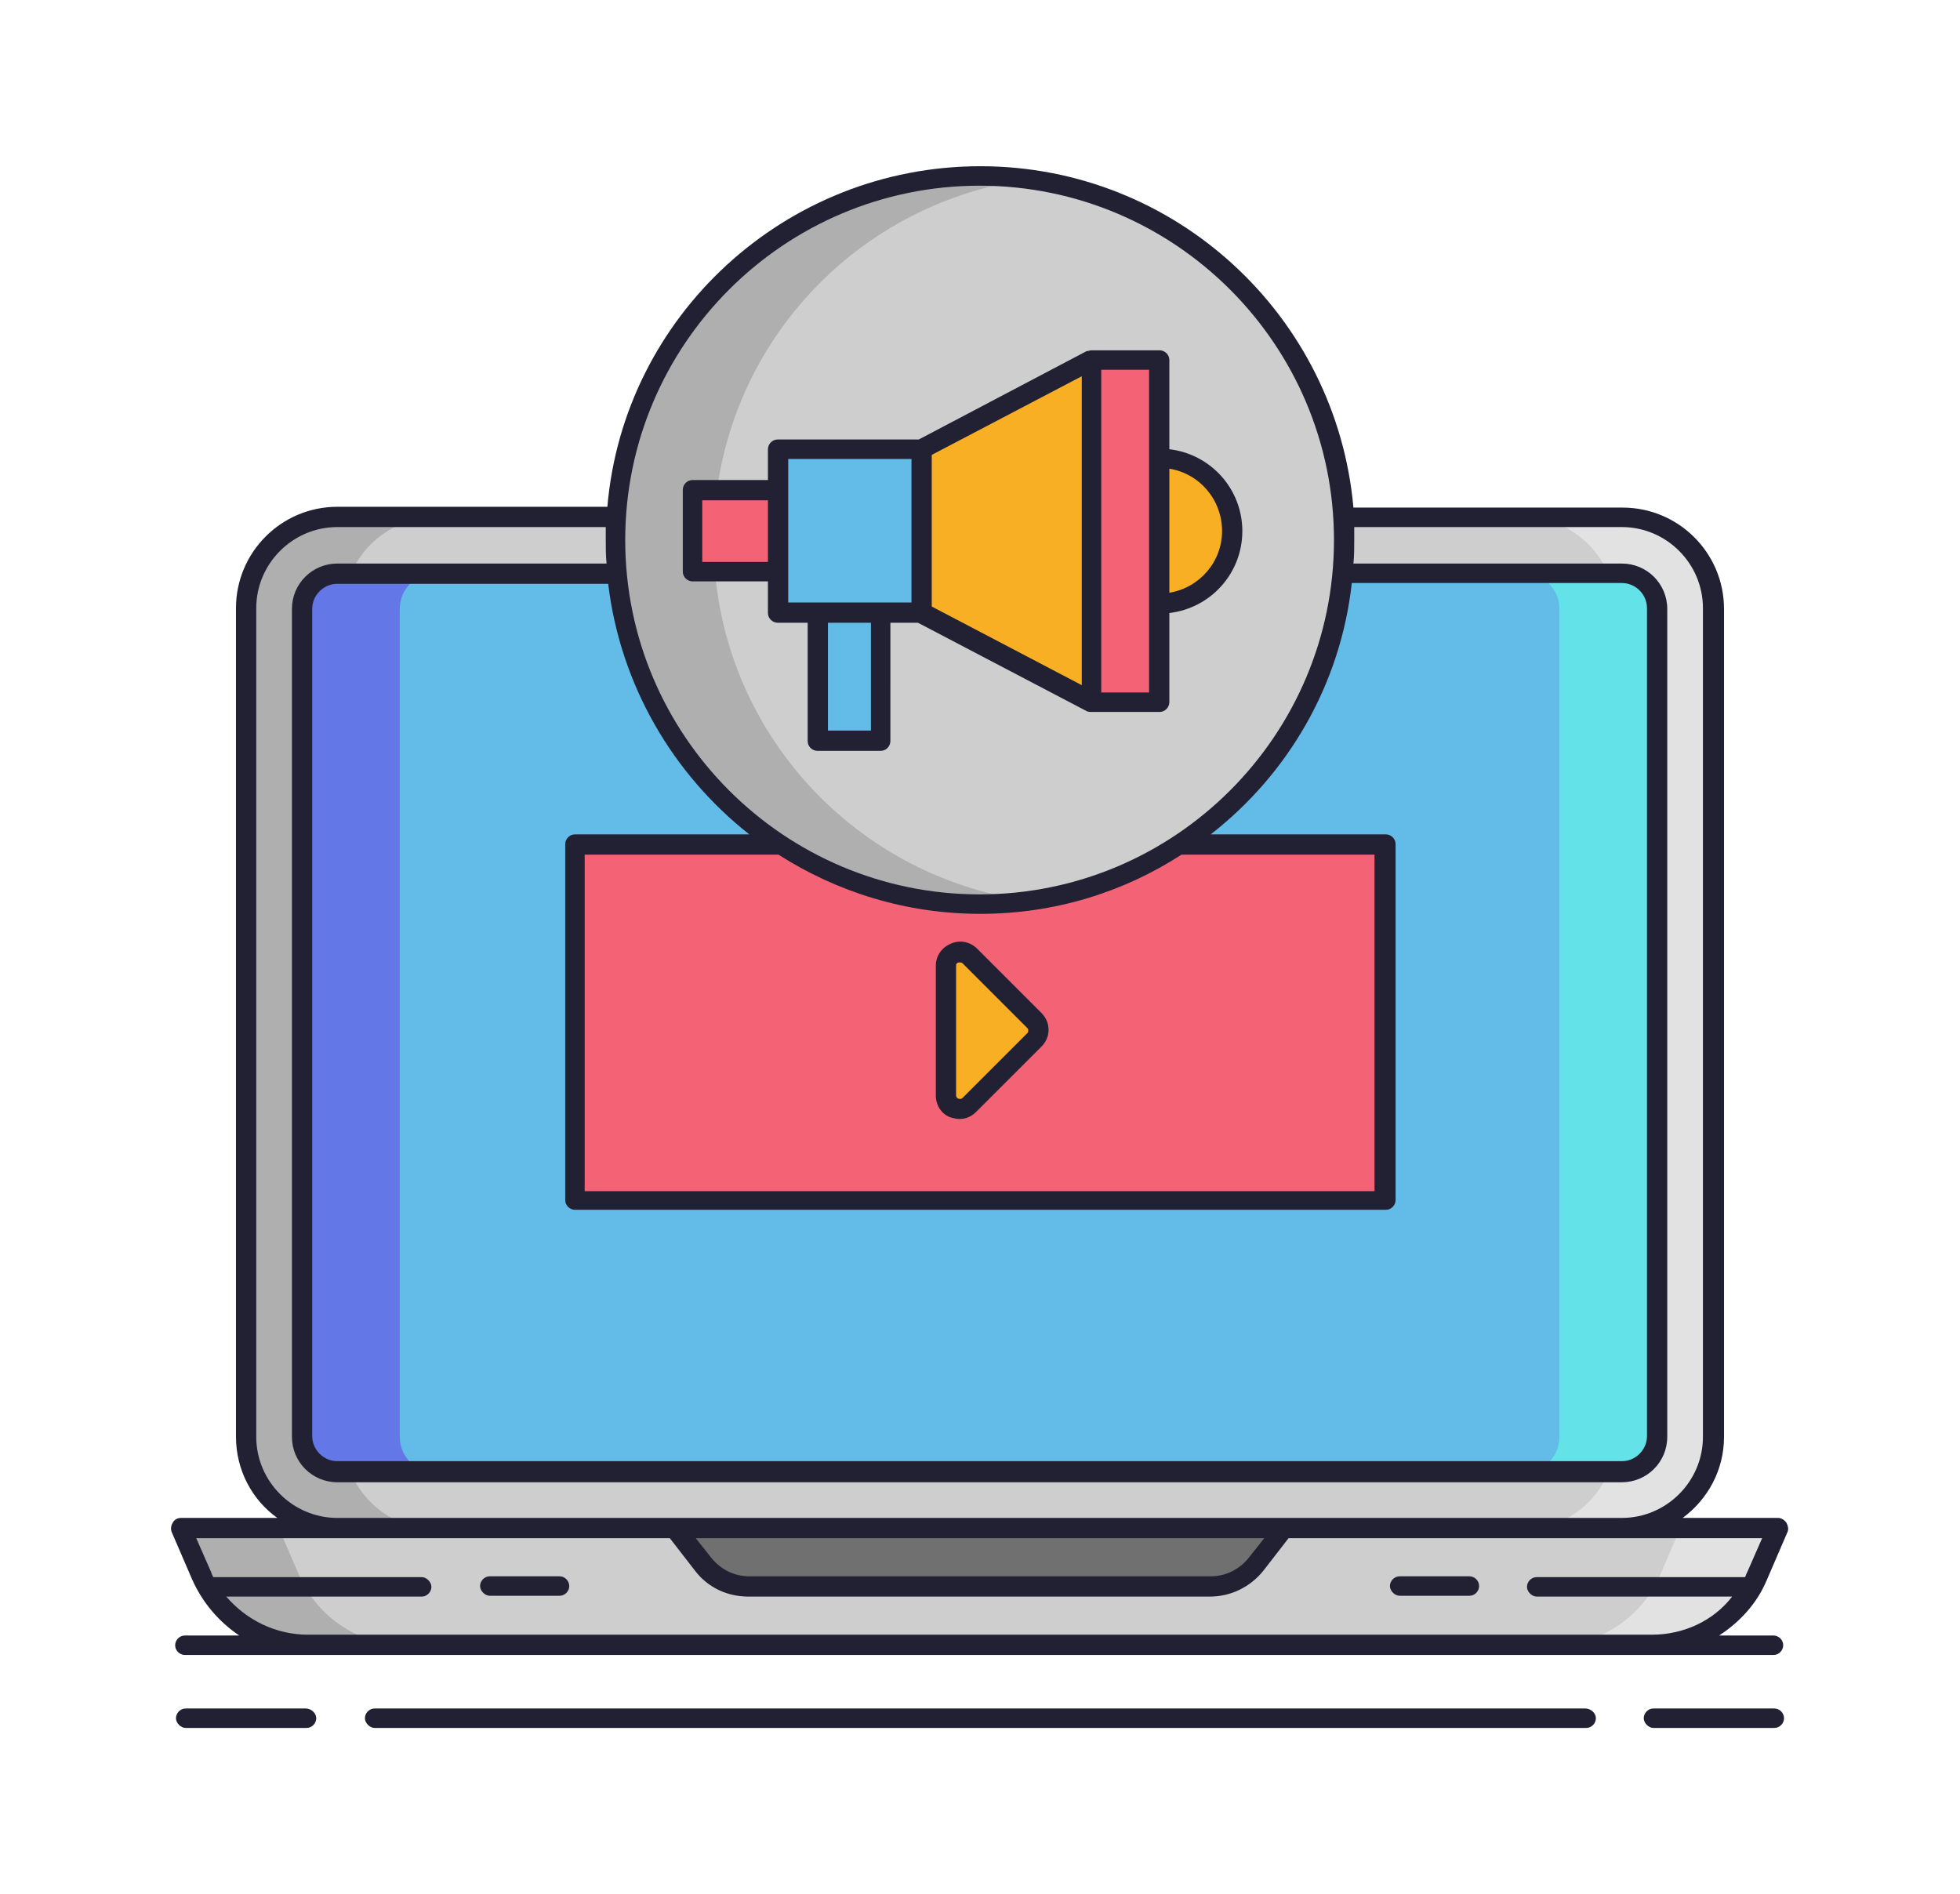 <?xml version="1.0" encoding="utf-8"?>
<!-- Generator: Adobe Illustrator 27.2.0, SVG Export Plug-In . SVG Version: 6.00 Build 0)  -->
<svg version="1.1" id="Layer_2_00000018926641328783315300000014955604171305634699_"
	 xmlns="http://www.w3.org/2000/svg" xmlns:xlink="http://www.w3.org/1999/xlink" x="0px" y="0px" viewBox="0 0 241.7 233.6"
	 style="enable-background:new 0 0 241.7 233.6;" xml:space="preserve">
<style type="text/css">
	.st0{fill:#CECECE;}
	.st1{fill:#E2E2E2;}
	.st2{fill:#AFAFAF;}
	.st3{fill:#63BCE7;}
	.st4{fill:#63E2E7;}
	.st5{fill:#6377E7;}
	.st6{fill:#707070;}
	.st7{fill:#F46275;}
	.st8{fill:#F8AF23;}
	.st9{fill:#222033;}
</style>
<path class="st0" d="M41.6,188.5c-6.2,0-11.3-5.1-11.3-11.3V75.1c0-6.2,5.1-11.3,11.3-11.3H200c6.2,0,11.3,5.1,11.3,11.3v102.2
	c0,6.2-5.1,11.3-11.3,11.3H41.6z"/>
<path class="st1" d="M200,63.8h-12.1c6.2,0,11.3,5.1,11.3,11.3v102.2c0,6.2-5.1,11.3-11.3,11.3H200c6.2,0,11.3-5.1,11.3-11.3V75.1
	C211.3,68.8,206.3,63.8,200,63.8L200,63.8z"/>
<path class="st2" d="M41.6,63.8h12.1c-6.2,0-11.3,5.1-11.3,11.3v102.2c0,6.2,5.1,11.3,11.3,11.3H41.6c-6.2,0-11.3-5.1-11.3-11.3
	V75.1C30.3,68.8,35.4,63.8,41.6,63.8L41.6,63.8z"/>
<path class="st3" d="M204.4,75.1v102.1c0,2.4-1.9,4.4-4.4,4.4H41.6c-2.4,0-4.4-1.9-4.4-4.4V75.1c0-2.4,1.9-4.4,4.4-4.4H200
	C202.4,70.7,204.4,72.7,204.4,75.1z"/>
<path class="st4" d="M200,70.7h-12.1c2.4,0,4.4,1.9,4.4,4.4v102.1c0,2.4-1.9,4.4-4.4,4.4H200c2.4,0,4.4-1.9,4.4-4.4V75.1
	C204.4,72.7,202.4,70.7,200,70.7z"/>
<path class="st5" d="M41.6,70.7h12.1c-2.4,0-4.4,1.9-4.4,4.4v102.1c0,2.4,1.9,4.4,4.4,4.4H41.6c-2.4,0-4.4-1.9-4.4-4.4V75.1
	C37.3,72.7,39.2,70.7,41.6,70.7z"/>
<path class="st0" d="M120.8,188.5H22.3l2.5,5.8c2.3,5.2,7.4,8.6,13.1,8.6h165.7c5.7,0,10.9-3.4,13.1-8.6l2.5-5.8H120.8L120.8,188.5z
	"/>
<path class="st1" d="M207.2,188.5l-2.5,5.8c-2.3,5.2-7.4,8.6-13.1,8.6h12.1c5.7,0,10.9-3.4,13.1-8.6l2.5-5.8H207.2z"/>
<path class="st2" d="M34.4,188.5l2.5,5.8c2.3,5.2,7.4,8.6,13.1,8.6H38c-5.7,0-10.9-3.4-13.1-8.6l-2.5-5.8H34.4z"/>
<path class="st6" d="M83.2,188.5l3.5,4.4c1.4,1.7,3.4,2.8,5.7,2.8h56.9c2.2,0,4.3-1,5.7-2.8l3.5-4.4H83.2L83.2,188.5z"/>
<rect x="70.9" y="104.2" class="st7" width="100" height="43.9"/>
<path class="st8" d="M119.5,136.3l8-8c0.7-0.7,0.7-1.7,0-2.4l-8-8c-1.1-1.1-2.9-0.3-2.9,1.2v16C116.6,136.6,118.4,137.4,119.5,136.3
	L119.5,136.3z"/>
<circle class="st0" cx="120.8" cy="66.6" r="44.9"/>
<path class="st2" d="M88,66.6c0-22.8,16.9-41.5,38.9-44.5c-2-0.3-4-0.4-6-0.4c-24.8,0-44.9,20.1-44.9,44.9s20.1,44.9,44.9,44.9
	c2.1,0,4.1-0.1,6-0.4C104.9,108.1,88,89.3,88,66.6L88,66.6z"/>
<g>
	<circle class="st8" cx="143" cy="65.5" r="9"/>
	<polygon class="st8" points="134.6,86.6 113.6,75.5 113.6,55.4 134.6,44.3 	"/>
	<rect x="134.6" y="44.3" class="st7" width="8.4" height="42.2"/>
	<rect x="95.9" y="55.4" class="st3" width="17.7" height="20.2"/>
	<rect x="85.3" y="60.4" class="st7" width="10.6" height="10.1"/>
	<rect x="100.9" y="75.6" class="st3" width="7.8" height="15.8"/>
	<g>
		<path class="st9" d="M217.9,194.8l2.5-5.8c0.2-0.4,0.1-0.8-0.1-1.2c-0.2-0.3-0.6-0.6-1-0.6h-11.8c3.1-2.3,5.1-5.9,5.1-10V75.1
			c0-6.9-5.6-12.5-12.5-12.5h-33.2c-2.1-23.6-21.9-42.1-46-42.1S76.9,39,74.9,62.5H41.6c-6.9,0-12.5,5.6-12.5,12.5v102.2
			c0,4.1,2,7.8,5.1,10H22.3c-0.4,0-0.8,0.2-1,0.6c-0.2,0.3-0.3,0.8-0.1,1.2l2.5,5.8c1.3,2.9,3.3,5.2,5.8,6.9h-6.7
			c-0.7,0-1.2,0.6-1.2,1.2c0,0.7,0.6,1.2,1.2,1.2h195.9c0.7,0,1.2-0.6,1.2-1.2c0-0.7-0.6-1.2-1.2-1.2h-6.7
			C214.6,200,216.7,197.7,217.9,194.8L217.9,194.8z M92.4,102.9H70.9c-0.7,0-1.2,0.6-1.2,1.2v43.9c0,0.7,0.6,1.2,1.2,1.2h100
			c0.7,0,1.2-0.6,1.2-1.2v-43.9c0-0.7-0.6-1.2-1.2-1.2h-21.6c9.5-7.4,16-18.4,17.4-31H200c1.7,0,3.1,1.4,3.1,3.1v102.1
			c0,1.7-1.4,3.1-3.1,3.1H41.6c-1.7,0-3.1-1.4-3.1-3.1V75.1c0-1.7,1.4-3.1,3.1-3.1H75C76.5,84.5,83,95.5,92.4,102.9z M145.7,105.4
			h23.8v41.5H72.1v-41.5h23.8c0,0,0,0,0.1,0c7.2,4.6,15.7,7.3,24.9,7.3S138.6,110,145.7,105.4L145.7,105.4z M120.8,22.9
			c24.1,0,43.7,19.6,43.7,43.7s-19.6,43.7-43.7,43.7S77.1,90.7,77.1,66.6S96.7,22.9,120.8,22.9z M31.6,177.2V75c0-5.5,4.5-10,10-10
			h33.1c0,0.5,0,1,0,1.6c0,1,0,1.9,0.1,2.9H41.6c-3.1,0-5.6,2.5-5.6,5.6v102.1c0,3.1,2.5,5.6,5.6,5.6H200c3.1,0,5.6-2.5,5.6-5.6
			V75.1c0-3.1-2.5-5.6-5.6-5.6h-33.1c0.1-1,0.1-1.9,0.1-2.9c0-0.5,0-1,0-1.6H200c5.5,0,10,4.5,10,10v102.2c0,5.5-4.5,10-10,10H41.6
			C36.1,187.2,31.6,182.7,31.6,177.2L31.6,177.2z M155.9,189.7l-1.9,2.4c-1.1,1.4-2.8,2.3-4.7,2.3H92.4c-1.8,0-3.5-0.8-4.7-2.3
			l-1.9-2.4H155.9z M203.7,201.6H38c-4,0-7.6-1.8-10.1-4.7H52c0.7,0,1.2-0.6,1.2-1.2s-0.6-1.2-1.2-1.2H26.3
			c-0.1-0.2-0.2-0.4-0.3-0.7l-1.8-4.1h58.4l3.1,4c1.6,2.1,4,3.2,6.6,3.2h56.9c2.6,0,5-1.2,6.6-3.2l3.1-4h58.4l-1.8,4.1
			c-0.1,0.2-0.2,0.4-0.3,0.7h-25.7c-0.7,0-1.2,0.6-1.2,1.2s0.6,1.2,1.2,1.2h24.1C211.3,199.9,207.6,201.6,203.7,201.6z"/>
		<path class="st9" d="M69,194.4h-8.6c-0.7,0-1.2,0.6-1.2,1.2s0.6,1.2,1.2,1.2H69c0.7,0,1.2-0.6,1.2-1.2S69.7,194.4,69,194.4z"/>
		<path class="st9" d="M181.2,194.4h-8.6c-0.7,0-1.2,0.6-1.2,1.2s0.6,1.2,1.2,1.2h8.6c0.7,0,1.2-0.6,1.2-1.2
			S181.9,194.4,181.2,194.4z"/>
		<path class="st9" d="M37.7,210.7H22.9c-0.7,0-1.2,0.6-1.2,1.2s0.6,1.2,1.2,1.2h14.9c0.7,0,1.2-0.6,1.2-1.2S38.4,210.7,37.7,210.7
			L37.7,210.7z"/>
		<path class="st9" d="M218.8,210.7h-14.9c-0.7,0-1.2,0.6-1.2,1.2s0.6,1.2,1.2,1.2h14.9c0.7,0,1.2-0.6,1.2-1.2
			S219.5,210.7,218.8,210.7z"/>
		<path class="st9" d="M195.5,210.7H46.2c-0.7,0-1.2,0.6-1.2,1.2s0.6,1.2,1.2,1.2h149.4c0.7,0,1.2-0.6,1.2-1.2
			S196.2,210.7,195.5,210.7L195.5,210.7z"/>
		<path class="st9" d="M117.2,116.4c-1.1,0.5-1.8,1.5-1.8,2.7v16c0,1.2,0.7,2.3,1.8,2.7c0.4,0.1,0.8,0.2,1.1,0.2
			c0.8,0,1.5-0.3,2.1-0.9l8-8c0.6-0.6,0.9-1.3,0.9-2.1c0-0.8-0.3-1.5-0.9-2.1l-8-8C119.5,116.1,118.3,115.9,117.2,116.4L117.2,116.4
			z M126.8,127.1c0,0.1,0,0.2-0.1,0.3l-8,8c-0.2,0.2-0.4,0.1-0.5,0.1c-0.1,0-0.3-0.2-0.3-0.4v-16c0-0.3,0.2-0.4,0.3-0.4
			c0,0,0.1,0,0.2,0c0.1,0,0.2,0,0.3,0.1l8,8C126.8,126.9,126.8,127,126.8,127.1L126.8,127.1z"/>
		<path class="st9" d="M94.7,75.6c0,0.7,0.6,1.2,1.2,1.2h3.7v14.6c0,0.7,0.6,1.2,1.2,1.2h7.8c0.7,0,1.2-0.6,1.2-1.2V76.8h3.4
			L134,87.7l0,0c0.2,0.1,0.4,0.1,0.6,0.1h8.4c0.7,0,1.2-0.6,1.2-1.2v-11c5.1-0.6,9-4.9,9-10.1c0-5.2-3.9-9.5-9-10.1v-11
			c0-0.7-0.6-1.2-1.2-1.2h-8.4c-0.2,0-0.4,0.1-0.6,0.1l0,0l-20.7,10.9H95.9c-0.7,0-1.2,0.6-1.2,1.2v3.8h-9.3c-0.7,0-1.2,0.6-1.2,1.2
			v10.1c0,0.7,0.6,1.2,1.2,1.2h9.3L94.7,75.6L94.7,75.6L94.7,75.6z M150.7,65.5c0,3.8-2.8,7-6.5,7.6V57.8
			C147.9,58.4,150.7,61.6,150.7,65.5L150.7,65.5z M135.8,45.6h5.9v39.8h-5.9C135.8,85.3,135.8,45.6,135.8,45.6z M107.4,90.1h-5.3
			V76.8h5.3V90.1z M133.4,84.5l-18.5-9.7V56.1l18.5-9.7V84.5L133.4,84.5z M97.2,56.6h15.2v17.7H97.2V56.6
			C97.2,56.6,97.2,56.6,97.2,56.6z M86.6,69.3v-7.6h8.1v7.6H86.6z"/>
	</g>
</g>
</svg>
